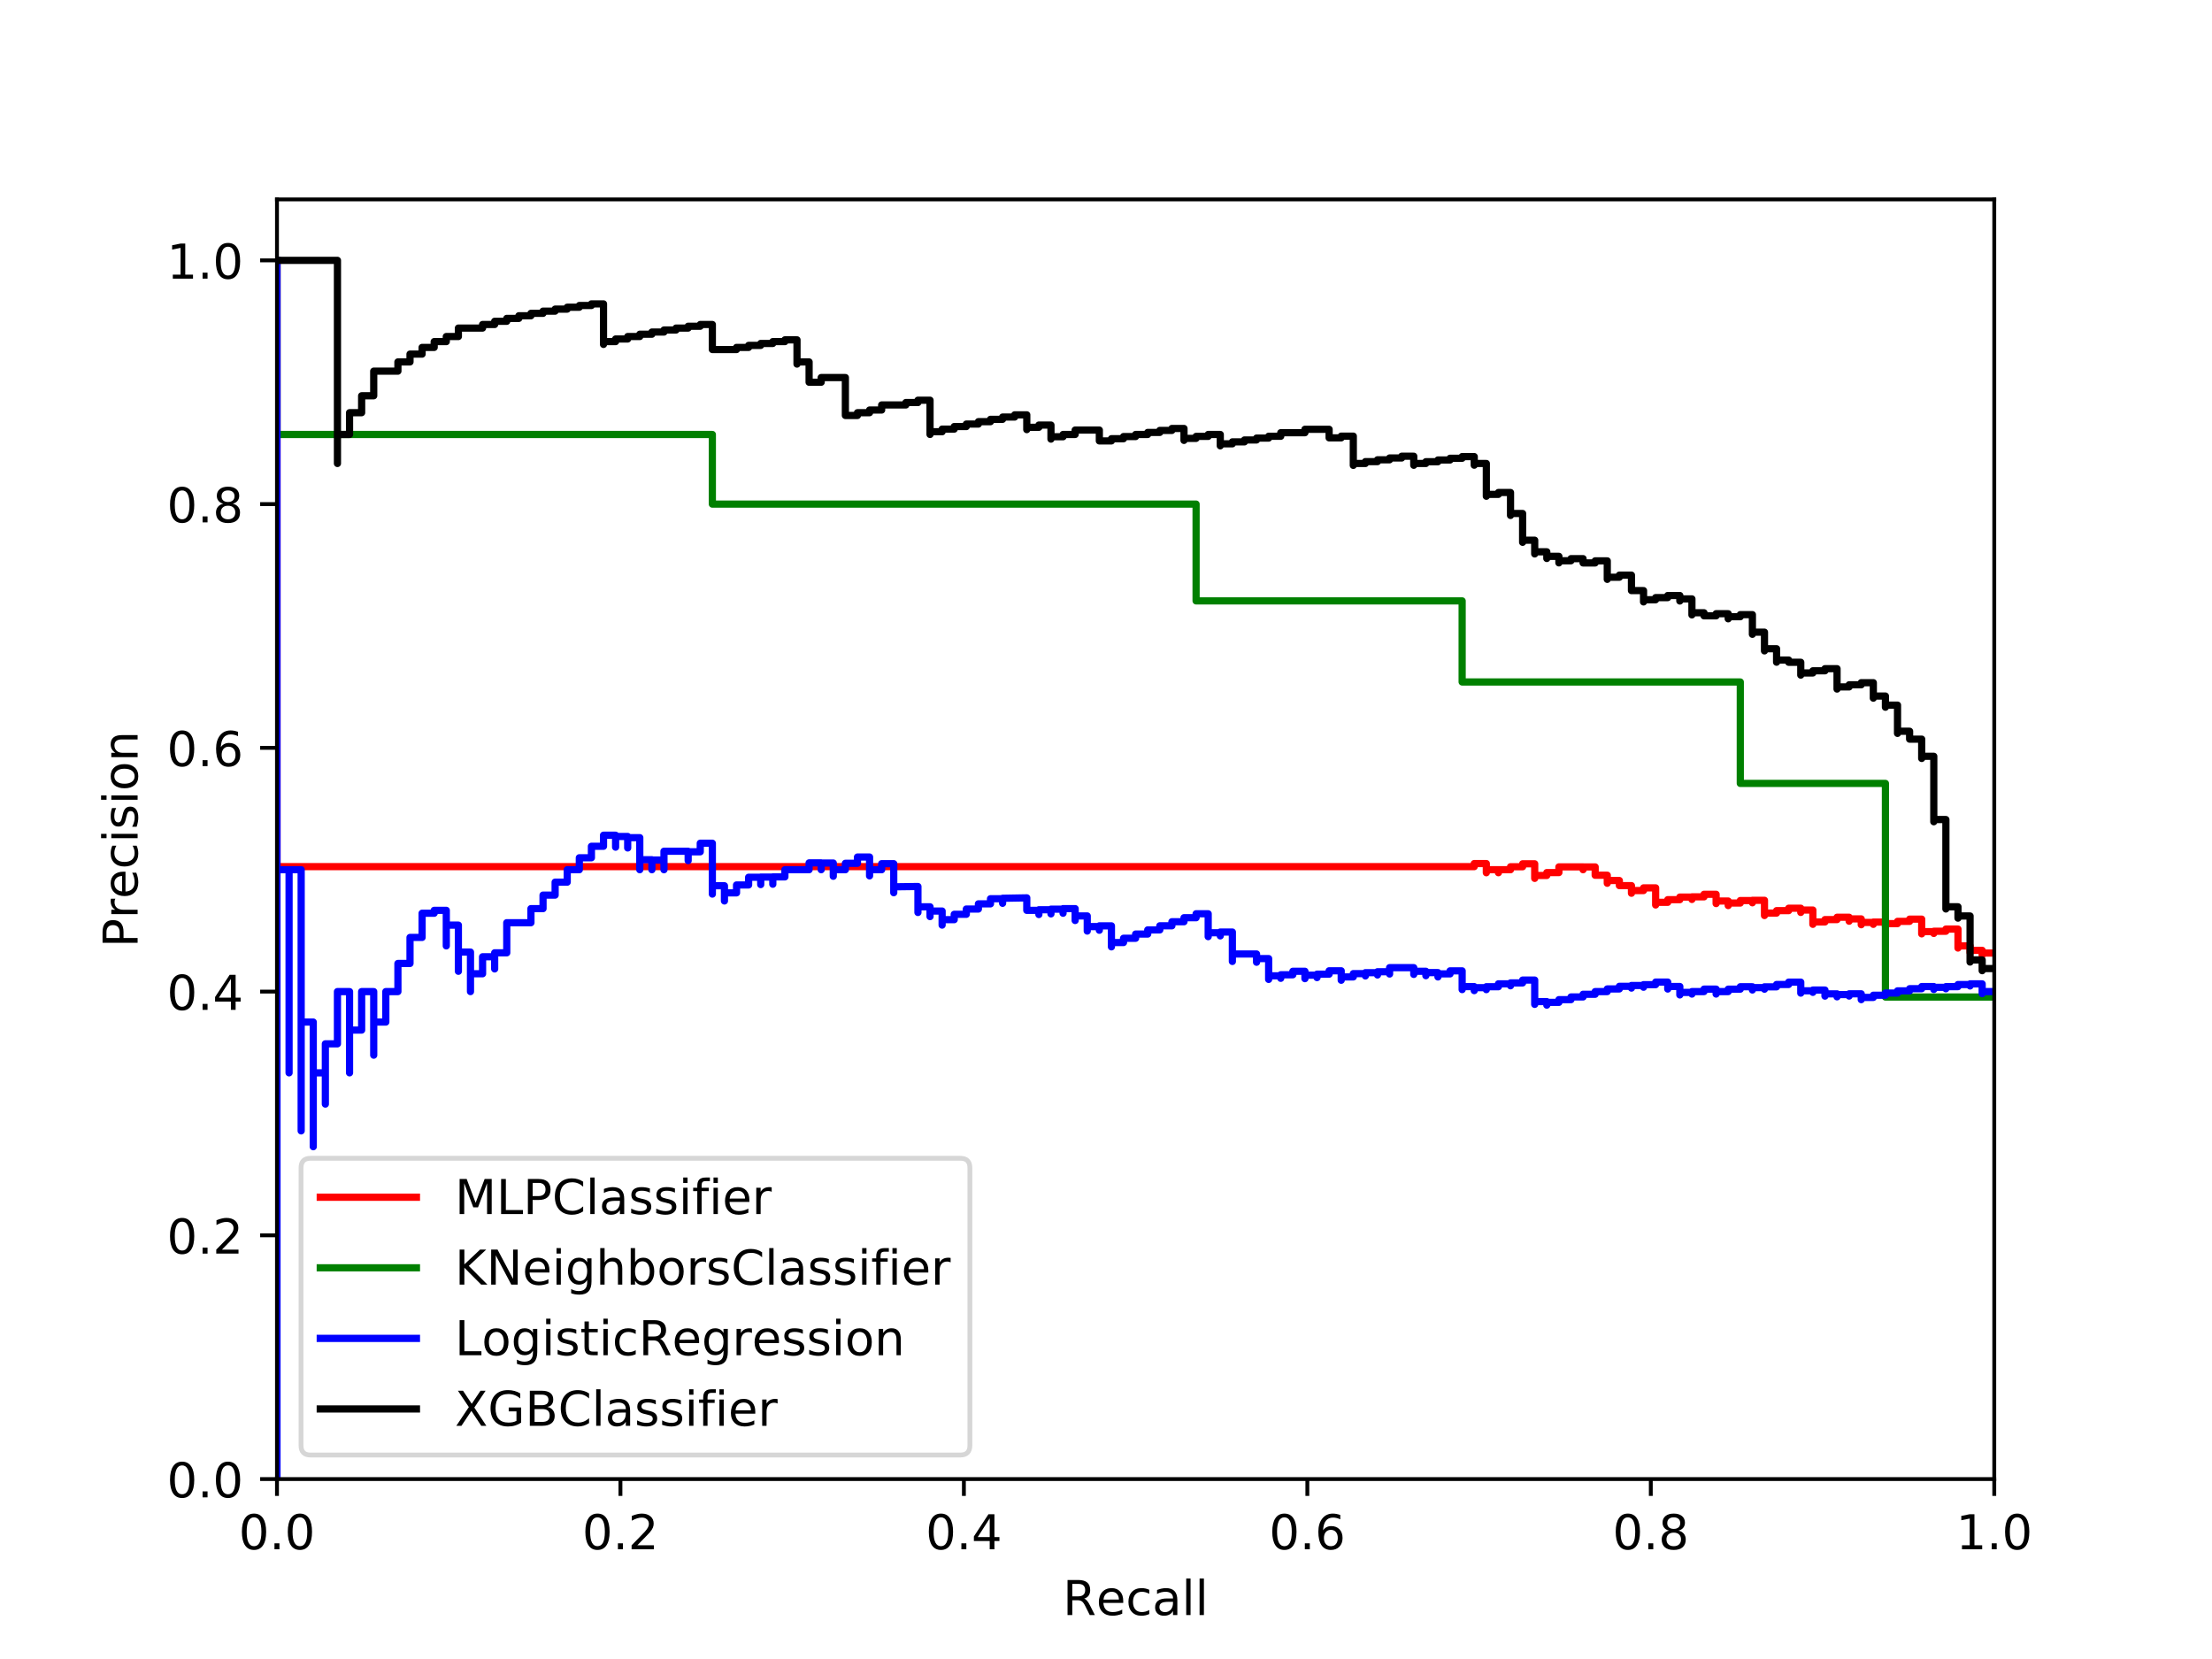 <?xml version="1.0" encoding="utf-8" standalone="no"?>
<!DOCTYPE svg PUBLIC "-//W3C//DTD SVG 1.1//EN"
  "http://www.w3.org/Graphics/SVG/1.1/DTD/svg11.dtd">
<!-- Created with matplotlib (http://matplotlib.org/) -->
<svg height="345pt" version="1.1" viewBox="0 0 460 345" width="460pt" xmlns="http://www.w3.org/2000/svg" xmlns:xlink="http://www.w3.org/1999/xlink">
 <defs>
  <style type="text/css">
*{stroke-linecap:butt;stroke-linejoin:round;}
  </style>
 </defs>
 <g id="figure_1">
  <g id="patch_1">
   <path d="M 0 345.6 
L 460.8 345.6 
L 460.8 0 
L 0 0 
z
" style="fill:#ffffff;"/>
  </g>
  <g id="axes_1">
   <g id="patch_2">
    <path d="M 57.6 307.584 
L 414.72 307.584 
L 414.72 41.472 
L 57.6 41.472 
z
" style="fill:#ffffff;"/>
   </g>
   <g id="matplotlib.axis_1">
    <g id="xtick_1">
     <g id="line2d_1">
      <defs>
       <path d="M 0 0 
L 0 3.5 
" id="mfb87622dd8" style="stroke:#000000;stroke-width:0.8;"/>
      </defs>
      <g>
       <use style="stroke:#000000;stroke-width:0.8;" x="57.6" xlink:href="#mfb87622dd8" y="307.584"/>
      </g>
     </g>
     <g id="text_1">
      <!-- 0.0 -->
      <defs>
       <path d="M 31.781 66.406 
Q 24.172 66.406 20.328 58.906 
Q 16.5 51.422 16.5 36.375 
Q 16.5 21.391 20.328 13.891 
Q 24.172 6.391 31.781 6.391 
Q 39.453 6.391 43.281 13.891 
Q 47.125 21.391 47.125 36.375 
Q 47.125 51.422 43.281 58.906 
Q 39.453 66.406 31.781 66.406 
M 31.781 74.219 
Q 44.047 74.219 50.516 64.516 
Q 56.984 54.828 56.984 36.375 
Q 56.984 17.969 50.516 8.266 
Q 44.047 -1.422 31.781 -1.422 
Q 19.531 -1.422 13.062 8.266 
Q 6.594 17.969 6.594 36.375 
Q 6.594 54.828 13.062 64.516 
Q 19.531 74.219 31.781 74.219 
" id="DejaVuSans-30"/>
       <path d="M 10.688 12.406 
L 21 12.406 
L 21 0 
L 10.688 0 
z
" id="DejaVuSans-2e"/>
      </defs>
      <g transform="translate(49.648 322.182)scale(0.1 -0.1)">
       <use xlink:href="#DejaVuSans-30"/>
       <use x="63.623" xlink:href="#DejaVuSans-2e"/>
       <use x="95.41" xlink:href="#DejaVuSans-30"/>
      </g>
     </g>
    </g>
    <g id="xtick_2">
     <g id="line2d_2">
      <g>
       <use style="stroke:#000000;stroke-width:0.8;" x="129.024" xlink:href="#mfb87622dd8" y="307.584"/>
      </g>
     </g>
     <g id="text_2">
      <!-- 0.2 -->
      <defs>
       <path d="M 19.188 8.297 
L 53.609 8.297 
L 53.609 0 
L 7.328 0 
L 7.328 8.297 
Q 12.938 14.109 22.625 23.891 
Q 32.328 33.688 34.812 36.531 
Q 39.547 41.844 41.422 45.531 
Q 43.312 49.219 43.312 52.781 
Q 43.312 58.594 39.234 62.25 
Q 35.156 65.922 28.609 65.922 
Q 23.969 65.922 18.812 64.312 
Q 13.672 62.703 7.812 59.422 
L 7.812 69.391 
Q 13.766 71.781 18.938 73 
Q 24.125 74.219 28.422 74.219 
Q 39.75 74.219 46.484 68.547 
Q 53.219 62.891 53.219 53.422 
Q 53.219 48.922 51.531 44.891 
Q 49.859 40.875 45.406 35.406 
Q 44.188 33.984 37.641 27.219 
Q 31.109 20.453 19.188 8.297 
" id="DejaVuSans-32"/>
      </defs>
      <g transform="translate(121.072 322.182)scale(0.1 -0.1)">
       <use xlink:href="#DejaVuSans-30"/>
       <use x="63.623" xlink:href="#DejaVuSans-2e"/>
       <use x="95.41" xlink:href="#DejaVuSans-32"/>
      </g>
     </g>
    </g>
    <g id="xtick_3">
     <g id="line2d_3">
      <g>
       <use style="stroke:#000000;stroke-width:0.8;" x="200.448" xlink:href="#mfb87622dd8" y="307.584"/>
      </g>
     </g>
     <g id="text_3">
      <!-- 0.4 -->
      <defs>
       <path d="M 37.797 64.312 
L 12.891 25.391 
L 37.797 25.391 
z
M 35.203 72.906 
L 47.609 72.906 
L 47.609 25.391 
L 58.016 25.391 
L 58.016 17.188 
L 47.609 17.188 
L 47.609 0 
L 37.797 0 
L 37.797 17.188 
L 4.891 17.188 
L 4.891 26.703 
z
" id="DejaVuSans-34"/>
      </defs>
      <g transform="translate(192.496 322.182)scale(0.1 -0.1)">
       <use xlink:href="#DejaVuSans-30"/>
       <use x="63.623" xlink:href="#DejaVuSans-2e"/>
       <use x="95.41" xlink:href="#DejaVuSans-34"/>
      </g>
     </g>
    </g>
    <g id="xtick_4">
     <g id="line2d_4">
      <g>
       <use style="stroke:#000000;stroke-width:0.8;" x="271.872" xlink:href="#mfb87622dd8" y="307.584"/>
      </g>
     </g>
     <g id="text_4">
      <!-- 0.6 -->
      <defs>
       <path d="M 33.016 40.375 
Q 26.375 40.375 22.484 35.828 
Q 18.609 31.297 18.609 23.391 
Q 18.609 15.531 22.484 10.953 
Q 26.375 6.391 33.016 6.391 
Q 39.656 6.391 43.531 10.953 
Q 47.406 15.531 47.406 23.391 
Q 47.406 31.297 43.531 35.828 
Q 39.656 40.375 33.016 40.375 
M 52.594 71.297 
L 52.594 62.312 
Q 48.875 64.062 45.094 64.984 
Q 41.312 65.922 37.594 65.922 
Q 27.828 65.922 22.672 59.328 
Q 17.531 52.734 16.797 39.406 
Q 19.672 43.656 24.016 45.922 
Q 28.375 48.188 33.594 48.188 
Q 44.578 48.188 50.953 41.516 
Q 57.328 34.859 57.328 23.391 
Q 57.328 12.156 50.688 5.359 
Q 44.047 -1.422 33.016 -1.422 
Q 20.359 -1.422 13.672 8.266 
Q 6.984 17.969 6.984 36.375 
Q 6.984 53.656 15.188 63.938 
Q 23.391 74.219 37.203 74.219 
Q 40.922 74.219 44.703 73.484 
Q 48.484 72.75 52.594 71.297 
" id="DejaVuSans-36"/>
      </defs>
      <g transform="translate(263.92 322.182)scale(0.1 -0.1)">
       <use xlink:href="#DejaVuSans-30"/>
       <use x="63.623" xlink:href="#DejaVuSans-2e"/>
       <use x="95.41" xlink:href="#DejaVuSans-36"/>
      </g>
     </g>
    </g>
    <g id="xtick_5">
     <g id="line2d_5">
      <g>
       <use style="stroke:#000000;stroke-width:0.8;" x="343.296" xlink:href="#mfb87622dd8" y="307.584"/>
      </g>
     </g>
     <g id="text_5">
      <!-- 0.8 -->
      <defs>
       <path d="M 31.781 34.625 
Q 24.75 34.625 20.719 30.859 
Q 16.703 27.094 16.703 20.516 
Q 16.703 13.922 20.719 10.156 
Q 24.75 6.391 31.781 6.391 
Q 38.812 6.391 42.859 10.172 
Q 46.922 13.969 46.922 20.516 
Q 46.922 27.094 42.891 30.859 
Q 38.875 34.625 31.781 34.625 
M 21.922 38.812 
Q 15.578 40.375 12.031 44.719 
Q 8.5 49.078 8.5 55.328 
Q 8.5 64.062 14.719 69.141 
Q 20.953 74.219 31.781 74.219 
Q 42.672 74.219 48.875 69.141 
Q 55.078 64.062 55.078 55.328 
Q 55.078 49.078 51.531 44.719 
Q 48 40.375 41.703 38.812 
Q 48.828 37.156 52.797 32.312 
Q 56.781 27.484 56.781 20.516 
Q 56.781 9.906 50.312 4.234 
Q 43.844 -1.422 31.781 -1.422 
Q 19.734 -1.422 13.25 4.234 
Q 6.781 9.906 6.781 20.516 
Q 6.781 27.484 10.781 32.312 
Q 14.797 37.156 21.922 38.812 
M 18.312 54.391 
Q 18.312 48.734 21.844 45.562 
Q 25.391 42.391 31.781 42.391 
Q 38.141 42.391 41.719 45.562 
Q 45.312 48.734 45.312 54.391 
Q 45.312 60.062 41.719 63.234 
Q 38.141 66.406 31.781 66.406 
Q 25.391 66.406 21.844 63.234 
Q 18.312 60.062 18.312 54.391 
" id="DejaVuSans-38"/>
      </defs>
      <g transform="translate(335.344 322.182)scale(0.1 -0.1)">
       <use xlink:href="#DejaVuSans-30"/>
       <use x="63.623" xlink:href="#DejaVuSans-2e"/>
       <use x="95.41" xlink:href="#DejaVuSans-38"/>
      </g>
     </g>
    </g>
    <g id="xtick_6">
     <g id="line2d_6">
      <g>
       <use style="stroke:#000000;stroke-width:0.8;" x="414.72" xlink:href="#mfb87622dd8" y="307.584"/>
      </g>
     </g>
     <g id="text_6">
      <!-- 1.0 -->
      <defs>
       <path d="M 12.406 8.297 
L 28.516 8.297 
L 28.516 63.922 
L 10.984 60.406 
L 10.984 69.391 
L 28.422 72.906 
L 38.281 72.906 
L 38.281 8.297 
L 54.391 8.297 
L 54.391 0 
L 12.406 0 
z
" id="DejaVuSans-31"/>
      </defs>
      <g transform="translate(406.768 322.182)scale(0.1 -0.1)">
       <use xlink:href="#DejaVuSans-31"/>
       <use x="63.623" xlink:href="#DejaVuSans-2e"/>
       <use x="95.41" xlink:href="#DejaVuSans-30"/>
      </g>
     </g>
    </g>
    <g id="text_7">
     <!-- Recall -->
     <defs>
      <path d="M 44.391 34.188 
Q 47.562 33.109 50.562 29.594 
Q 53.562 26.078 56.594 19.922 
L 66.609 0 
L 56 0 
L 46.688 18.703 
Q 43.062 26.031 39.672 28.422 
Q 36.281 30.812 30.422 30.812 
L 19.672 30.812 
L 19.672 0 
L 9.812 0 
L 9.812 72.906 
L 32.078 72.906 
Q 44.578 72.906 50.734 67.672 
Q 56.891 62.453 56.891 51.906 
Q 56.891 45.016 53.688 40.469 
Q 50.484 35.938 44.391 34.188 
M 19.672 64.797 
L 19.672 38.922 
L 32.078 38.922 
Q 39.203 38.922 42.844 42.219 
Q 46.484 45.516 46.484 51.906 
Q 46.484 58.297 42.844 61.547 
Q 39.203 64.797 32.078 64.797 
z
" id="DejaVuSans-52"/>
      <path d="M 56.203 29.594 
L 56.203 25.203 
L 14.891 25.203 
Q 15.484 15.922 20.484 11.062 
Q 25.484 6.203 34.422 6.203 
Q 39.594 6.203 44.453 7.469 
Q 49.312 8.734 54.109 11.281 
L 54.109 2.781 
Q 49.266 0.734 44.188 -0.344 
Q 39.109 -1.422 33.891 -1.422 
Q 20.797 -1.422 13.156 6.188 
Q 5.516 13.812 5.516 26.812 
Q 5.516 40.234 12.766 48.109 
Q 20.016 56 32.328 56 
Q 43.359 56 49.781 48.891 
Q 56.203 41.797 56.203 29.594 
M 47.219 32.234 
Q 47.125 39.594 43.094 43.984 
Q 39.062 48.391 32.422 48.391 
Q 24.906 48.391 20.391 44.141 
Q 15.875 39.891 15.188 32.172 
z
" id="DejaVuSans-65"/>
      <path d="M 48.781 52.594 
L 48.781 44.188 
Q 44.969 46.297 41.141 47.344 
Q 37.312 48.391 33.406 48.391 
Q 24.656 48.391 19.812 42.844 
Q 14.984 37.312 14.984 27.297 
Q 14.984 17.281 19.812 11.734 
Q 24.656 6.203 33.406 6.203 
Q 37.312 6.203 41.141 7.25 
Q 44.969 8.297 48.781 10.406 
L 48.781 2.094 
Q 45.016 0.344 40.984 -0.531 
Q 36.969 -1.422 32.422 -1.422 
Q 20.062 -1.422 12.781 6.344 
Q 5.516 14.109 5.516 27.297 
Q 5.516 40.672 12.859 48.328 
Q 20.219 56 33.016 56 
Q 37.156 56 41.109 55.141 
Q 45.062 54.297 48.781 52.594 
" id="DejaVuSans-63"/>
      <path d="M 34.281 27.484 
Q 23.391 27.484 19.188 25 
Q 14.984 22.516 14.984 16.5 
Q 14.984 11.719 18.141 8.906 
Q 21.297 6.109 26.703 6.109 
Q 34.188 6.109 38.703 11.406 
Q 43.219 16.703 43.219 25.484 
L 43.219 27.484 
z
M 52.203 31.203 
L 52.203 0 
L 43.219 0 
L 43.219 8.297 
Q 40.141 3.328 35.547 0.953 
Q 30.953 -1.422 24.312 -1.422 
Q 15.922 -1.422 10.953 3.297 
Q 6 8.016 6 15.922 
Q 6 25.141 12.172 29.828 
Q 18.359 34.516 30.609 34.516 
L 43.219 34.516 
L 43.219 35.406 
Q 43.219 41.609 39.141 45 
Q 35.062 48.391 27.688 48.391 
Q 23 48.391 18.547 47.266 
Q 14.109 46.141 10.016 43.891 
L 10.016 52.203 
Q 14.938 54.109 19.578 55.047 
Q 24.219 56 28.609 56 
Q 40.484 56 46.344 49.844 
Q 52.203 43.703 52.203 31.203 
" id="DejaVuSans-61"/>
      <path d="M 9.422 75.984 
L 18.406 75.984 
L 18.406 0 
L 9.422 0 
z
" id="DejaVuSans-6c"/>
     </defs>
     <g transform="translate(221.021 335.861)scale(0.1 -0.1)">
      <use xlink:href="#DejaVuSans-52"/>
      <use x="69.42" xlink:href="#DejaVuSans-65"/>
      <use x="130.943" xlink:href="#DejaVuSans-63"/>
      <use x="185.924" xlink:href="#DejaVuSans-61"/>
      <use x="247.203" xlink:href="#DejaVuSans-6c"/>
      <use x="274.986" xlink:href="#DejaVuSans-6c"/>
     </g>
    </g>
   </g>
   <g id="matplotlib.axis_2">
    <g id="ytick_1">
     <g id="line2d_7">
      <defs>
       <path d="M 0 0 
L -3.5 0 
" id="m8c2d6c0a00" style="stroke:#000000;stroke-width:0.8;"/>
      </defs>
      <g>
       <use style="stroke:#000000;stroke-width:0.8;" x="57.6" xlink:href="#m8c2d6c0a00" y="307.584"/>
      </g>
     </g>
     <g id="text_8">
      <!-- 0.0 -->
      <g transform="translate(34.697 311.383)scale(0.1 -0.1)">
       <use xlink:href="#DejaVuSans-30"/>
       <use x="63.623" xlink:href="#DejaVuSans-2e"/>
       <use x="95.41" xlink:href="#DejaVuSans-30"/>
      </g>
     </g>
    </g>
    <g id="ytick_2">
     <g id="line2d_8">
      <g>
       <use style="stroke:#000000;stroke-width:0.8;" x="57.6" xlink:href="#m8c2d6c0a00" y="256.896"/>
      </g>
     </g>
     <g id="text_9">
      <!-- 0.2 -->
      <g transform="translate(34.697 260.695)scale(0.1 -0.1)">
       <use xlink:href="#DejaVuSans-30"/>
       <use x="63.623" xlink:href="#DejaVuSans-2e"/>
       <use x="95.41" xlink:href="#DejaVuSans-32"/>
      </g>
     </g>
    </g>
    <g id="ytick_3">
     <g id="line2d_9">
      <g>
       <use style="stroke:#000000;stroke-width:0.8;" x="57.6" xlink:href="#m8c2d6c0a00" y="206.208"/>
      </g>
     </g>
     <g id="text_10">
      <!-- 0.4 -->
      <g transform="translate(34.697 210.007)scale(0.1 -0.1)">
       <use xlink:href="#DejaVuSans-30"/>
       <use x="63.623" xlink:href="#DejaVuSans-2e"/>
       <use x="95.41" xlink:href="#DejaVuSans-34"/>
      </g>
     </g>
    </g>
    <g id="ytick_4">
     <g id="line2d_10">
      <g>
       <use style="stroke:#000000;stroke-width:0.8;" x="57.6" xlink:href="#m8c2d6c0a00" y="155.52"/>
      </g>
     </g>
     <g id="text_11">
      <!-- 0.6 -->
      <g transform="translate(34.697 159.319)scale(0.1 -0.1)">
       <use xlink:href="#DejaVuSans-30"/>
       <use x="63.623" xlink:href="#DejaVuSans-2e"/>
       <use x="95.41" xlink:href="#DejaVuSans-36"/>
      </g>
     </g>
    </g>
    <g id="ytick_5">
     <g id="line2d_11">
      <g>
       <use style="stroke:#000000;stroke-width:0.8;" x="57.6" xlink:href="#m8c2d6c0a00" y="104.832"/>
      </g>
     </g>
     <g id="text_12">
      <!-- 0.8 -->
      <g transform="translate(34.697 108.631)scale(0.1 -0.1)">
       <use xlink:href="#DejaVuSans-30"/>
       <use x="63.623" xlink:href="#DejaVuSans-2e"/>
       <use x="95.41" xlink:href="#DejaVuSans-38"/>
      </g>
     </g>
    </g>
    <g id="ytick_6">
     <g id="line2d_12">
      <g>
       <use style="stroke:#000000;stroke-width:0.8;" x="57.6" xlink:href="#m8c2d6c0a00" y="54.144"/>
      </g>
     </g>
     <g id="text_13">
      <!-- 1.0 -->
      <g transform="translate(34.697 57.943)scale(0.1 -0.1)">
       <use xlink:href="#DejaVuSans-31"/>
       <use x="63.623" xlink:href="#DejaVuSans-2e"/>
       <use x="95.41" xlink:href="#DejaVuSans-30"/>
      </g>
     </g>
    </g>
    <g id="text_14">
     <!-- Precision -->
     <defs>
      <path d="M 19.672 64.797 
L 19.672 37.406 
L 32.078 37.406 
Q 38.969 37.406 42.719 40.969 
Q 46.484 44.531 46.484 51.125 
Q 46.484 57.672 42.719 61.234 
Q 38.969 64.797 32.078 64.797 
z
M 9.812 72.906 
L 32.078 72.906 
Q 44.344 72.906 50.609 67.359 
Q 56.891 61.812 56.891 51.125 
Q 56.891 40.328 50.609 34.812 
Q 44.344 29.297 32.078 29.297 
L 19.672 29.297 
L 19.672 0 
L 9.812 0 
z
" id="DejaVuSans-50"/>
      <path d="M 41.109 46.297 
Q 39.594 47.172 37.812 47.578 
Q 36.031 48 33.891 48 
Q 26.266 48 22.188 43.047 
Q 18.109 38.094 18.109 28.812 
L 18.109 0 
L 9.078 0 
L 9.078 54.688 
L 18.109 54.688 
L 18.109 46.188 
Q 20.953 51.172 25.484 53.578 
Q 30.031 56 36.531 56 
Q 37.453 56 38.578 55.875 
Q 39.703 55.766 41.062 55.516 
z
" id="DejaVuSans-72"/>
      <path d="M 9.422 54.688 
L 18.406 54.688 
L 18.406 0 
L 9.422 0 
z
M 9.422 75.984 
L 18.406 75.984 
L 18.406 64.594 
L 9.422 64.594 
z
" id="DejaVuSans-69"/>
      <path d="M 44.281 53.078 
L 44.281 44.578 
Q 40.484 46.531 36.375 47.5 
Q 32.281 48.484 27.875 48.484 
Q 21.188 48.484 17.844 46.438 
Q 14.5 44.391 14.5 40.281 
Q 14.5 37.156 16.891 35.375 
Q 19.281 33.594 26.516 31.984 
L 29.594 31.297 
Q 39.156 29.25 43.188 25.516 
Q 47.219 21.781 47.219 15.094 
Q 47.219 7.469 41.188 3.016 
Q 35.156 -1.422 24.609 -1.422 
Q 20.219 -1.422 15.453 -0.562 
Q 10.688 0.297 5.422 2 
L 5.422 11.281 
Q 10.406 8.688 15.234 7.391 
Q 20.062 6.109 24.812 6.109 
Q 31.156 6.109 34.562 8.281 
Q 37.984 10.453 37.984 14.406 
Q 37.984 18.062 35.516 20.016 
Q 33.062 21.969 24.703 23.781 
L 21.578 24.516 
Q 13.234 26.266 9.516 29.906 
Q 5.812 33.547 5.812 39.891 
Q 5.812 47.609 11.281 51.797 
Q 16.75 56 26.812 56 
Q 31.781 56 36.172 55.266 
Q 40.578 54.547 44.281 53.078 
" id="DejaVuSans-73"/>
      <path d="M 30.609 48.391 
Q 23.391 48.391 19.188 42.75 
Q 14.984 37.109 14.984 27.297 
Q 14.984 17.484 19.156 11.844 
Q 23.344 6.203 30.609 6.203 
Q 37.797 6.203 41.984 11.859 
Q 46.188 17.531 46.188 27.297 
Q 46.188 37.016 41.984 42.703 
Q 37.797 48.391 30.609 48.391 
M 30.609 56 
Q 42.328 56 49.016 48.375 
Q 55.719 40.766 55.719 27.297 
Q 55.719 13.875 49.016 6.219 
Q 42.328 -1.422 30.609 -1.422 
Q 18.844 -1.422 12.172 6.219 
Q 5.516 13.875 5.516 27.297 
Q 5.516 40.766 12.172 48.375 
Q 18.844 56 30.609 56 
" id="DejaVuSans-6f"/>
      <path d="M 54.891 33.016 
L 54.891 0 
L 45.906 0 
L 45.906 32.719 
Q 45.906 40.484 42.875 44.328 
Q 39.844 48.188 33.797 48.188 
Q 26.516 48.188 22.312 43.547 
Q 18.109 38.922 18.109 30.906 
L 18.109 0 
L 9.078 0 
L 9.078 54.688 
L 18.109 54.688 
L 18.109 46.188 
Q 21.344 51.125 25.703 53.562 
Q 30.078 56 35.797 56 
Q 45.219 56 50.047 50.172 
Q 54.891 44.344 54.891 33.016 
" id="DejaVuSans-6e"/>
     </defs>
     <g transform="translate(28.617 197.033)rotate(-90)scale(0.1 -0.1)">
      <use xlink:href="#DejaVuSans-50"/>
      <use x="60.287" xlink:href="#DejaVuSans-72"/>
      <use x="101.369" xlink:href="#DejaVuSans-65"/>
      <use x="162.893" xlink:href="#DejaVuSans-63"/>
      <use x="217.873" xlink:href="#DejaVuSans-69"/>
      <use x="245.656" xlink:href="#DejaVuSans-73"/>
      <use x="297.756" xlink:href="#DejaVuSans-69"/>
      <use x="325.539" xlink:href="#DejaVuSans-6f"/>
      <use x="386.721" xlink:href="#DejaVuSans-6e"/>
     </g>
    </g>
   </g>
   <g id="line2d_13">
    <path clip-path="url(#pf10422869c)" d="M 414.72 198.197 
L 412.205 198.197 
L 412.205 198.636 
L 412.205 198.303 
L 412.205 198.303 
L 412.205 197.63 
L 409.69 197.63 
L 409.69 198.073 
L 409.69 198.073 
L 409.69 198.073 
L 409.69 196.704 
L 407.175 196.704 
L 407.175 197.151 
L 407.175 196.804 
L 407.175 196.804 
L 407.175 193.207 
L 404.66 193.207 
L 404.66 193.66 
L 402.145 193.66 
L 402.145 194.116 
L 402.145 193.744 
L 399.63 193.744 
L 399.63 194.203 
L 399.63 193.829 
L 399.63 193.829 
L 399.63 191.139 
L 397.115 191.139 
L 397.115 191.603 
L 394.601 191.603 
L 394.601 192.071 
L 392.086 192.071 
L 392.086 192.541 
L 392.086 192.147 
L 392.086 192.147 
L 392.086 191.751 
L 389.571 191.751 
L 389.571 192.225 
L 389.571 191.826 
L 387.056 191.826 
L 387.056 192.304 
L 387.056 191.902 
L 387.056 191.902 
L 387.056 191.091 
L 384.541 191.091 
L 384.541 191.573 
L 384.541 191.163 
L 384.541 191.163 
L 384.541 190.75 
L 382.026 190.75 
L 382.026 191.236 
L 379.511 191.236 
L 379.511 191.726 
L 376.996 191.726 
L 376.996 192.219 
L 376.996 192.219 
L 376.996 192.219 
L 376.996 189.25 
L 374.481 189.25 
L 374.481 189.748 
L 374.481 189.312 
L 374.481 189.312 
L 374.481 188.872 
L 371.966 188.872 
L 371.966 189.375 
L 369.451 189.375 
L 369.451 189.882 
L 366.936 189.882 
L 366.936 190.392 
L 366.936 189.95 
L 366.936 189.95 
L 366.936 187.224 
L 364.421 187.224 
L 364.421 187.74 
L 364.421 187.274 
L 361.906 187.274 
L 361.906 187.794 
L 359.392 187.794 
L 359.392 188.318 
L 359.392 187.849 
L 359.392 187.849 
L 359.392 187.375 
L 356.877 187.375 
L 356.877 187.904 
L 356.877 187.427 
L 356.877 187.427 
L 356.877 185.974 
L 354.362 185.974 
L 354.362 186.507 
L 351.847 186.507 
L 351.847 187.045 
L 351.847 186.553 
L 349.332 186.553 
L 349.332 187.096 
L 346.817 187.096 
L 346.817 187.643 
L 344.302 187.643 
L 344.302 188.195 
L 344.302 187.7 
L 344.302 187.7 
L 344.302 184.639 
L 341.787 184.639 
L 341.787 185.196 
L 339.272 185.196 
L 339.272 185.759 
L 339.272 185.234 
L 339.272 185.234 
L 339.272 184.17 
L 336.757 184.17 
L 336.757 183.107 
L 334.242 183.107 
L 334.242 183.68 
L 334.242 183.127 
L 334.242 183.127 
L 334.242 182.006 
L 331.727 182.006 
L 331.727 182.016 
L 331.727 180.28 
L 329.212 180.28 
L 329.212 180.864 
L 329.212 180.864 
L 329.212 180.864 
L 329.212 180.275 
L 324.183 180.275 
L 324.183 181.459 
L 321.668 181.459 
L 321.668 182.059 
L 319.153 182.059 
L 319.153 182.666 
L 319.153 182.071 
L 319.153 182.071 
L 319.153 179.634 
L 316.638 179.634 
L 316.638 180.246 
L 314.123 180.246 
L 314.123 180.864 
L 311.608 180.864 
L 311.608 181.488 
L 311.608 181.488 
L 311.608 181.488 
L 311.608 180.864 
L 309.093 180.864 
L 309.093 181.494 
L 309.093 181.494 
L 309.093 181.494 
L 309.093 179.584 
L 306.578 179.584 
L 306.578 180.221 
L 57.6 180.221 
L 57.6 54.144 
L 57.6 54.144 
" style="fill:none;stroke:#ff0000;stroke-linecap:square;stroke-width:1.5;"/>
   </g>
   <g id="line2d_14">
    <path clip-path="url(#pf10422869c)" d="M 414.72 207.338 
L 392.086 207.338 
L 392.086 162.917 
L 361.906 162.917 
L 361.906 141.821 
L 304.063 141.821 
L 304.063 124.958 
L 248.735 124.958 
L 248.735 104.832 
L 148.137 104.832 
L 148.137 90.35 
L 57.6 90.35 
L 57.6 54.144 
" style="fill:none;stroke:#008000;stroke-linecap:square;stroke-width:1.5;"/>
   </g>
   <g id="line2d_15">
    <path clip-path="url(#pf10422869c)" d="M 414.72 206.208 
L 412.205 206.208 
L 412.205 206.638 
L 412.205 206.352 
L 412.205 206.352 
L 412.205 204.601 
L 409.69 204.601 
L 409.69 205.036 
L 409.69 204.739 
L 407.175 204.739 
L 407.175 205.177 
L 404.66 205.177 
L 404.66 205.617 
L 404.66 205.319 
L 402.145 205.319 
L 402.145 205.762 
L 402.145 205.463 
L 402.145 205.463 
L 402.145 205.161 
L 399.63 205.161 
L 399.63 205.608 
L 397.115 205.608 
L 397.115 206.058 
L 394.601 206.058 
L 394.601 206.51 
L 392.086 206.51 
L 392.086 206.965 
L 389.571 206.965 
L 389.571 207.422 
L 387.056 207.422 
L 387.056 207.882 
L 387.056 207.882 
L 387.056 207.882 
L 387.056 206.67 
L 384.541 206.67 
L 384.541 207.135 
L 384.541 206.828 
L 382.026 206.828 
L 382.026 207.296 
L 382.026 206.988 
L 382.026 206.988 
L 382.026 206.677 
L 379.511 206.677 
L 379.511 207.15 
L 379.511 206.838 
L 379.511 206.838 
L 379.511 205.89 
L 376.996 205.89 
L 376.996 206.367 
L 376.996 206.048 
L 374.481 206.048 
L 374.481 206.529 
L 374.481 206.208 
L 374.481 206.208 
L 374.481 204.24 
L 371.966 204.24 
L 371.966 204.727 
L 369.451 204.727 
L 369.451 205.217 
L 366.936 205.217 
L 366.936 205.711 
L 366.936 205.377 
L 364.421 205.377 
L 364.421 205.875 
L 364.421 205.539 
L 364.421 205.539 
L 364.421 205.201 
L 361.906 205.201 
L 361.906 205.703 
L 359.392 205.703 
L 359.392 206.208 
L 356.877 206.208 
L 356.877 206.717 
L 356.877 206.378 
L 356.877 206.378 
L 356.877 205.694 
L 354.362 205.694 
L 354.362 206.208 
L 351.847 206.208 
L 351.847 206.725 
L 351.847 206.381 
L 349.332 206.381 
L 349.332 206.902 
L 349.332 206.556 
L 349.332 206.556 
L 349.332 205.148 
L 346.817 205.148 
L 346.817 205.676 
L 346.817 205.319 
L 346.817 205.319 
L 346.817 204.231 
L 344.302 204.231 
L 344.302 204.765 
L 341.787 204.765 
L 341.787 205.303 
L 341.787 204.936 
L 339.272 204.936 
L 339.272 205.479 
L 339.272 205.11 
L 336.757 205.11 
L 336.757 205.657 
L 334.242 205.657 
L 334.242 206.208 
L 331.727 206.208 
L 331.727 206.763 
L 329.212 206.763 
L 329.212 207.322 
L 326.697 207.322 
L 326.697 207.885 
L 324.183 207.885 
L 324.183 208.452 
L 321.668 208.452 
L 321.668 209.024 
L 321.668 208.658 
L 321.668 208.658 
L 321.668 208.288 
L 319.153 208.288 
L 319.153 208.866 
L 319.153 208.495 
L 319.153 208.495 
L 319.153 203.813 
L 316.638 203.813 
L 316.638 204.405 
L 314.123 204.405 
L 314.123 205.001 
L 314.123 204.592 
L 311.608 204.592 
L 311.608 205.194 
L 309.093 205.194 
L 309.093 205.801 
L 309.093 205.39 
L 306.578 205.39 
L 306.578 206.003 
L 306.578 206.003 
L 306.578 206.003 
L 306.578 205.174 
L 304.063 205.174 
L 304.063 205.793 
L 304.063 205.374 
L 304.063 205.374 
L 304.063 201.894 
L 301.548 201.894 
L 301.548 202.526 
L 299.033 202.526 
L 299.033 203.162 
L 299.033 202.712 
L 299.033 202.712 
L 299.033 202.258 
L 296.518 202.258 
L 296.518 202.902 
L 296.518 202.445 
L 296.518 202.445 
L 296.518 201.984 
L 294.003 201.984 
L 294.003 202.635 
L 294.003 202.171 
L 294.003 202.171 
L 294.003 201.23 
L 288.974 201.23 
L 288.974 202.555 
L 288.974 202.08 
L 286.459 202.08 
L 286.459 202.752 
L 286.459 202.273 
L 283.944 202.273 
L 283.944 202.953 
L 283.944 202.471 
L 281.429 202.471 
L 281.429 203.157 
L 278.914 203.157 
L 278.914 203.85 
L 278.914 203.366 
L 278.914 203.366 
L 278.914 201.884 
L 276.399 201.884 
L 276.399 202.587 
L 273.884 202.587 
L 273.884 203.298 
L 273.884 202.796 
L 271.369 202.796 
L 271.369 203.514 
L 271.369 203.009 
L 271.369 203.009 
L 271.369 201.984 
L 268.854 201.984 
L 268.854 202.712 
L 266.339 202.712 
L 266.339 203.448 
L 266.339 202.93 
L 263.824 202.93 
L 263.824 203.674 
L 263.824 203.151 
L 263.824 203.151 
L 263.824 199.344 
L 261.309 199.344 
L 261.309 200.104 
L 261.309 199.539 
L 261.309 199.539 
L 261.309 198.389 
L 256.279 198.389 
L 256.279 199.94 
L 256.279 198.77 
L 256.279 198.77 
L 256.279 193.824 
L 253.765 193.824 
L 253.765 194.622 
L 253.765 193.973 
L 251.25 193.973 
L 251.25 194.781 
L 251.25 194.125 
L 251.25 194.125 
L 251.25 190.024 
L 248.735 190.024 
L 248.735 190.848 
L 246.22 190.848 
L 246.22 191.682 
L 243.705 191.682 
L 243.705 192.525 
L 241.19 192.525 
L 241.19 193.38 
L 238.675 193.38 
L 238.675 194.244 
L 236.16 194.244 
L 236.16 195.12 
L 233.645 195.12 
L 233.645 196.007 
L 231.13 196.007 
L 231.13 196.905 
L 231.13 196.2 
L 231.13 196.2 
L 231.13 192.536 
L 228.615 192.536 
L 228.615 193.452 
L 228.615 192.691 
L 226.1 192.691 
L 226.1 193.621 
L 226.1 192.851 
L 226.1 192.851 
L 226.1 190.477 
L 223.585 190.477 
L 223.585 191.424 
L 223.585 191.424 
L 223.585 191.424 
L 223.585 188.953 
L 221.07 188.953 
L 221.07 189.915 
L 221.07 189.069 
L 218.555 189.069 
L 218.555 190.047 
L 218.555 189.189 
L 216.041 189.189 
L 216.041 190.182 
L 216.041 189.312 
L 213.526 189.312 
L 213.526 186.713 
L 208.496 186.804 
L 208.496 187.849 
L 208.496 186.898 
L 205.981 186.898 
L 205.981 187.96 
L 203.466 187.96 
L 203.466 189.039 
L 200.951 189.039 
L 200.951 190.136 
L 198.436 190.136 
L 198.436 191.251 
L 195.921 191.251 
L 195.921 192.384 
L 195.921 191.424 
L 195.921 191.424 
L 195.921 189.455 
L 193.406 189.455 
L 193.406 190.612 
L 193.406 189.603 
L 193.406 189.603 
L 193.406 188.577 
L 190.891 188.577 
L 190.891 189.757 
L 190.891 188.714 
L 190.891 188.714 
L 190.891 184.352 
L 185.861 184.417 
L 185.861 185.646 
L 185.861 184.485 
L 185.861 184.485 
L 185.861 179.609 
L 183.346 179.609 
L 183.346 180.864 
L 180.832 180.864 
L 180.832 182.144 
L 180.832 182.144 
L 180.832 182.144 
L 180.832 178.224 
L 178.317 178.224 
L 178.317 179.53 
L 175.802 179.53 
L 175.802 180.864 
L 173.287 180.864 
L 173.287 182.227 
L 173.287 182.227 
L 173.287 182.227 
L 173.287 179.471 
L 170.772 179.471 
L 170.772 180.864 
L 170.772 180.864 
L 170.772 180.864 
L 170.772 179.44 
L 168.257 179.44 
L 168.257 180.864 
L 163.227 180.864 
L 163.227 182.355 
L 160.712 182.355 
L 160.712 183.881 
L 160.712 182.391 
L 158.197 182.391 
L 158.197 183.955 
L 158.197 182.428 
L 155.682 182.428 
L 155.682 184.032 
L 153.167 184.032 
L 153.167 185.676 
L 150.652 185.676 
L 150.652 187.362 
L 150.652 187.362 
L 150.652 187.362 
L 150.652 184.199 
L 148.137 184.199 
L 148.137 185.933 
L 148.137 185.933 
L 148.137 185.933 
L 148.137 175.354 
L 145.623 175.354 
L 145.623 177.137 
L 143.108 177.137 
L 143.108 178.973 
L 143.108 178.973 
L 143.108 178.973 
L 143.108 177.024 
L 138.078 177.024 
L 138.078 180.864 
L 138.078 178.853 
L 135.563 178.853 
L 135.563 180.864 
L 135.563 180.864 
L 135.563 180.864 
L 135.563 178.787 
L 133.048 178.787 
L 133.048 180.864 
L 133.048 180.864 
L 133.048 180.864 
L 133.048 174.195 
L 130.533 174.195 
L 130.533 176.338 
L 130.533 176.338 
L 130.533 176.338 
L 130.533 173.952 
L 128.018 173.952 
L 128.018 176.171 
L 128.018 176.171 
L 128.018 176.171 
L 128.018 173.691 
L 125.503 173.691 
L 125.503 175.99 
L 122.988 175.99 
L 122.988 178.379 
L 120.473 178.379 
L 120.473 180.864 
L 117.958 180.864 
L 117.958 183.45 
L 115.443 183.45 
L 115.443 186.144 
L 112.928 186.144 
L 112.928 188.953 
L 110.414 188.953 
L 110.414 191.883 
L 105.384 191.883 
L 105.384 198.144 
L 102.869 198.144 
L 102.869 201.493 
L 102.869 198.967 
L 100.354 198.967 
L 100.354 202.499 
L 97.839 202.499 
L 97.839 206.208 
L 97.839 203.609 
L 97.839 203.609 
L 97.839 197.988 
L 95.324 197.988 
L 95.324 201.984 
L 95.324 198.967 
L 95.324 198.967 
L 95.324 192.384 
L 92.809 192.384 
L 92.809 196.704 
L 92.809 193.127 
L 92.809 193.127 
L 92.809 189.312 
L 90.294 189.312 
L 90.294 189.915 
L 87.779 189.915 
L 87.779 194.944 
L 85.264 194.944 
L 85.264 200.359 
L 82.749 200.359 
L 82.749 206.208 
L 80.234 206.208 
L 80.234 212.544 
L 77.719 212.544 
L 77.719 219.431 
L 77.719 215.424 
L 77.719 215.424 
L 77.719 206.208 
L 75.205 206.208 
L 75.205 214.211 
L 72.69 214.211 
L 72.69 223.104 
L 72.69 218.135 
L 72.69 218.135 
L 72.69 206.208 
L 70.175 206.208 
L 70.175 217.07 
L 67.66 217.07 
L 67.66 229.602 
L 67.66 223.104 
L 65.145 223.104 
L 65.145 238.464 
L 65.145 238.464 
L 65.145 238.464 
L 65.145 212.544 
L 62.63 212.544 
L 62.63 235.173 
L 62.63 223.104 
L 62.63 223.104 
L 62.63 180.864 
L 60.115 180.864 
L 60.115 223.104 
L 60.115 223.104 
L 60.115 223.104 
L 60.115 180.864 
L 57.6 180.864 
L 57.6 307.584 
L 57.6 307.584 
L 57.6 307.584 
L 57.6 54.144 
L 57.6 54.144 
" style="fill:none;stroke:#0000ff;stroke-linecap:square;stroke-width:1.5;"/>
   </g>
   <g id="line2d_16">
    <path clip-path="url(#pf10422869c)" d="M 414.72 201.423 
L 412.205 201.423 
L 412.205 201.859 
L 412.205 201.545 
L 412.205 201.545 
L 412.205 199.623 
L 409.69 199.623 
L 409.69 200.064 
L 409.69 199.737 
L 409.69 199.737 
L 409.69 190.483 
L 407.175 190.483 
L 407.175 190.934 
L 407.175 190.934 
L 407.175 190.934 
L 407.175 188.57 
L 404.66 188.57 
L 404.66 189.026 
L 404.66 189.026 
L 404.66 189.026 
L 404.66 170.428 
L 402.145 170.428 
L 402.145 170.886 
L 402.145 170.886 
L 402.145 170.886 
L 402.145 157.275 
L 399.63 157.275 
L 399.63 157.724 
L 399.63 157.724 
L 399.63 157.724 
L 399.63 153.71 
L 397.115 153.71 
L 397.115 152.064 
L 394.601 152.064 
L 394.601 152.511 
L 394.601 152.511 
L 394.601 152.511 
L 394.601 146.632 
L 392.086 146.632 
L 392.086 147.072 
L 392.086 147.072 
L 392.086 147.072 
L 392.086 144.746 
L 389.571 144.746 
L 389.571 145.186 
L 389.571 145.186 
L 389.571 145.186 
L 389.571 141.97 
L 387.056 141.97 
L 387.056 142.407 
L 384.541 142.407 
L 384.541 142.848 
L 382.026 142.848 
L 382.026 143.294 
L 382.026 143.294 
L 382.026 143.294 
L 382.026 139.059 
L 379.511 139.059 
L 379.511 139.499 
L 376.996 139.499 
L 376.996 139.944 
L 374.481 139.944 
L 374.481 140.393 
L 374.481 140.393 
L 374.481 140.393 
L 374.481 137.725 
L 371.966 137.725 
L 371.966 137.261 
L 369.451 137.261 
L 369.451 137.711 
L 369.451 137.711 
L 369.451 137.711 
L 369.451 134.911 
L 366.936 134.911 
L 366.936 135.357 
L 366.936 135.357 
L 366.936 135.357 
L 366.936 131.465 
L 364.421 131.465 
L 364.421 131.904 
L 364.421 131.904 
L 364.421 131.904 
L 364.421 127.818 
L 361.906 127.818 
L 361.906 128.249 
L 359.392 128.249 
L 359.392 128.685 
L 359.392 128.685 
L 359.392 128.685 
L 359.392 127.627 
L 356.877 127.627 
L 356.877 128.064 
L 354.362 128.064 
L 354.362 127.428 
L 351.847 127.428 
L 351.847 127.872 
L 351.847 127.872 
L 351.847 127.872 
L 351.847 124.544 
L 349.332 124.544 
L 349.332 124.981 
L 349.332 124.981 
L 349.332 124.981 
L 349.332 123.84 
L 346.817 123.84 
L 346.817 124.278 
L 344.302 124.278 
L 344.302 124.722 
L 341.787 124.722 
L 341.787 125.172 
L 341.787 125.172 
L 341.787 125.172 
L 341.787 122.818 
L 339.272 122.818 
L 339.272 119.602 
L 336.757 119.602 
L 336.757 120.038 
L 334.242 120.038 
L 334.242 120.481 
L 334.242 120.481 
L 334.242 120.481 
L 334.242 116.636 
L 331.727 116.636 
L 331.727 117.067 
L 329.212 117.067 
L 329.212 116.175 
L 326.697 116.175 
L 326.697 116.612 
L 324.183 116.612 
L 324.183 117.055 
L 324.183 117.055 
L 324.183 117.055 
L 324.183 115.694 
L 321.668 115.694 
L 321.668 116.137 
L 321.668 116.137 
L 321.668 116.137 
L 321.668 114.749 
L 319.153 114.749 
L 319.153 115.192 
L 319.153 115.192 
L 319.153 115.192 
L 319.153 112.341 
L 316.638 112.341 
L 316.638 112.776 
L 316.638 112.776 
L 316.638 112.776 
L 316.638 106.782 
L 314.123 106.782 
L 314.123 107.19 
L 314.123 107.19 
L 314.123 107.19 
L 314.123 102.418 
L 311.608 102.418 
L 311.608 102.804 
L 309.093 102.804 
L 309.093 103.197 
L 309.093 103.197 
L 309.093 103.197 
L 309.093 96.384 
L 306.578 96.384 
L 306.578 96.739 
L 306.578 96.739 
L 306.578 96.739 
L 306.578 94.952 
L 304.063 94.952 
L 304.063 95.301 
L 301.548 95.301 
L 301.548 95.656 
L 299.033 95.656 
L 299.033 96.017 
L 296.518 96.017 
L 296.518 96.384 
L 294.003 96.384 
L 294.003 96.758 
L 294.003 96.758 
L 294.003 96.758 
L 294.003 94.875 
L 291.488 94.875 
L 291.488 95.242 
L 288.974 95.242 
L 288.974 95.616 
L 286.459 95.616 
L 286.459 95.996 
L 283.944 95.996 
L 283.944 96.384 
L 281.429 96.384 
L 281.429 96.779 
L 281.429 96.779 
L 281.429 96.779 
L 281.429 90.698 
L 278.914 90.698 
L 278.914 91.053 
L 276.399 91.053 
L 276.399 89.274 
L 271.369 89.274 
L 271.369 89.984 
L 266.339 89.984 
L 266.339 90.723 
L 263.824 90.723 
L 263.824 91.104 
L 261.309 91.104 
L 261.309 91.493 
L 258.794 91.493 
L 258.794 91.89 
L 256.279 91.89 
L 256.279 92.296 
L 253.765 92.296 
L 253.765 92.711 
L 253.765 92.711 
L 253.765 92.711 
L 253.765 90.35 
L 251.25 90.35 
L 251.25 90.752 
L 248.735 90.752 
L 248.735 91.163 
L 246.22 91.163 
L 246.22 91.584 
L 246.22 91.584 
L 246.22 91.584 
L 246.22 89.101 
L 243.705 89.101 
L 243.705 89.508 
L 241.19 89.508 
L 241.19 89.924 
L 238.675 89.924 
L 238.675 90.35 
L 236.16 90.35 
L 236.16 90.786 
L 233.645 90.786 
L 233.645 91.233 
L 231.13 91.233 
L 231.13 91.691 
L 228.615 91.691 
L 228.615 89.433 
L 223.585 89.433 
L 223.585 90.35 
L 221.07 90.35 
L 221.07 90.826 
L 218.555 90.826 
L 218.555 91.315 
L 218.555 91.315 
L 218.555 91.315 
L 218.555 88.393 
L 216.041 88.393 
L 216.041 88.862 
L 213.526 88.862 
L 213.526 89.344 
L 213.526 89.344 
L 213.526 89.344 
L 213.526 86.27 
L 211.011 86.27 
L 211.011 86.729 
L 208.496 86.729 
L 208.496 87.201 
L 205.981 87.201 
L 205.981 87.688 
L 203.466 87.688 
L 203.466 88.188 
L 200.951 88.188 
L 200.951 88.704 
L 198.436 88.704 
L 198.436 89.236 
L 195.921 89.236 
L 195.921 89.784 
L 193.406 89.784 
L 193.406 90.35 
L 193.406 90.35 
L 193.406 90.35 
L 193.406 83.227 
L 190.891 83.227 
L 190.891 83.712 
L 188.376 83.712 
L 188.376 84.213 
L 183.346 84.213 
L 183.346 85.268 
L 180.832 85.268 
L 180.832 85.824 
L 178.317 85.824 
L 178.317 86.4 
L 175.802 86.4 
L 175.802 78.513 
L 170.772 78.513 
L 170.772 79.488 
L 168.257 79.488 
L 168.257 75.264 
L 165.742 75.264 
L 165.742 75.713 
L 165.742 75.713 
L 165.742 75.713 
L 165.742 70.673 
L 163.227 70.673 
L 163.227 71.04 
L 160.712 71.04 
L 160.712 71.424 
L 158.197 71.424 
L 158.197 71.826 
L 155.682 71.826 
L 155.682 72.247 
L 153.167 72.247 
L 153.167 72.688 
L 148.137 72.688 
L 148.137 67.483 
L 145.623 67.483 
L 145.623 67.843 
L 143.108 67.843 
L 143.108 68.224 
L 140.593 68.224 
L 140.593 68.626 
L 138.078 68.626 
L 138.078 69.052 
L 135.563 69.052 
L 135.563 69.504 
L 133.048 69.504 
L 133.048 69.984 
L 130.533 69.984 
L 130.533 70.495 
L 128.018 70.495 
L 128.018 71.04 
L 125.503 71.04 
L 125.503 71.623 
L 125.503 71.623 
L 125.503 71.623 
L 125.503 63.195 
L 122.988 63.195 
L 122.988 63.531 
L 120.473 63.531 
L 120.473 63.892 
L 117.958 63.892 
L 117.958 64.282 
L 115.443 64.282 
L 115.443 64.704 
L 112.928 64.704 
L 112.928 65.163 
L 110.414 65.163 
L 110.414 65.664 
L 107.899 65.664 
L 107.899 66.213 
L 105.384 66.213 
L 105.384 66.816 
L 102.869 66.816 
L 102.869 67.483 
L 100.354 67.483 
L 100.354 68.224 
L 95.324 68.224 
L 95.324 69.984 
L 92.809 69.984 
L 92.809 71.04 
L 90.294 71.04 
L 90.294 72.247 
L 87.779 72.247 
L 87.779 73.639 
L 85.264 73.639 
L 85.264 75.264 
L 82.749 75.264 
L 82.749 77.184 
L 77.719 77.184 
L 77.719 82.304 
L 75.205 82.304 
L 75.205 85.824 
L 72.69 85.824 
L 72.69 90.35 
L 70.175 90.35 
L 70.175 96.384 
L 70.175 96.384 
L 70.175 96.384 
L 70.175 54.144 
L 57.6 54.144 
L 57.6 54.144 
" style="fill:none;stroke:#000000;stroke-linecap:square;stroke-width:1.5;"/>
   </g>
   <g id="patch_3">
    <path d="M 57.6 307.584 
L 57.6 41.472 
" style="fill:none;stroke:#000000;stroke-linecap:square;stroke-linejoin:miter;stroke-width:0.8;"/>
   </g>
   <g id="patch_4">
    <path d="M 414.72 307.584 
L 414.72 41.472 
" style="fill:none;stroke:#000000;stroke-linecap:square;stroke-linejoin:miter;stroke-width:0.8;"/>
   </g>
   <g id="patch_5">
    <path d="M 57.6 307.584 
L 414.72 307.584 
" style="fill:none;stroke:#000000;stroke-linecap:square;stroke-linejoin:miter;stroke-width:0.8;"/>
   </g>
   <g id="patch_6">
    <path d="M 57.6 41.472 
L 414.72 41.472 
" style="fill:none;stroke:#000000;stroke-linecap:square;stroke-linejoin:miter;stroke-width:0.8;"/>
   </g>
   <g id="legend_1">
    <g id="patch_7">
     <path d="M 64.6 302.584 
L 199.692 302.584 
Q 201.692 302.584 201.692 300.584 
L 201.692 242.871 
Q 201.692 240.871 199.692 240.871 
L 64.6 240.871 
Q 62.6 240.871 62.6 242.871 
L 62.6 300.584 
Q 62.6 302.584 64.6 302.584 
z
" style="fill:#ffffff;opacity:0.8;stroke:#cccccc;stroke-linejoin:miter;"/>
    </g>
    <g id="line2d_17">
     <path d="M 66.6 248.97 
L 86.6 248.97 
" style="fill:none;stroke:#ff0000;stroke-linecap:square;stroke-width:1.5;"/>
    </g>
    <g id="line2d_18"/>
    <g id="text_15">
     <!-- MLPClassifier -->
     <defs>
      <path d="M 9.812 72.906 
L 24.516 72.906 
L 43.109 23.297 
L 61.812 72.906 
L 76.516 72.906 
L 76.516 0 
L 66.891 0 
L 66.891 64.016 
L 48.094 14.016 
L 38.188 14.016 
L 19.391 64.016 
L 19.391 0 
L 9.812 0 
z
" id="DejaVuSans-4d"/>
      <path d="M 9.812 72.906 
L 19.672 72.906 
L 19.672 8.297 
L 55.172 8.297 
L 55.172 0 
L 9.812 0 
z
" id="DejaVuSans-4c"/>
      <path d="M 64.406 67.281 
L 64.406 56.891 
Q 59.422 61.531 53.781 63.812 
Q 48.141 66.109 41.797 66.109 
Q 29.297 66.109 22.656 58.469 
Q 16.016 50.828 16.016 36.375 
Q 16.016 21.969 22.656 14.328 
Q 29.297 6.688 41.797 6.688 
Q 48.141 6.688 53.781 8.984 
Q 59.422 11.281 64.406 15.922 
L 64.406 5.609 
Q 59.234 2.094 53.438 0.328 
Q 47.656 -1.422 41.219 -1.422 
Q 24.656 -1.422 15.125 8.703 
Q 5.609 18.844 5.609 36.375 
Q 5.609 53.953 15.125 64.078 
Q 24.656 74.219 41.219 74.219 
Q 47.75 74.219 53.531 72.484 
Q 59.328 70.75 64.406 67.281 
" id="DejaVuSans-43"/>
      <path d="M 37.109 75.984 
L 37.109 68.5 
L 28.516 68.5 
Q 23.688 68.5 21.797 66.547 
Q 19.922 64.594 19.922 59.516 
L 19.922 54.688 
L 34.719 54.688 
L 34.719 47.703 
L 19.922 47.703 
L 19.922 0 
L 10.891 0 
L 10.891 47.703 
L 2.297 47.703 
L 2.297 54.688 
L 10.891 54.688 
L 10.891 58.5 
Q 10.891 67.625 15.141 71.797 
Q 19.391 75.984 28.609 75.984 
z
" id="DejaVuSans-66"/>
     </defs>
     <g transform="translate(94.6 252.47)scale(0.1 -0.1)">
      <use xlink:href="#DejaVuSans-4d"/>
      <use x="86.279" xlink:href="#DejaVuSans-4c"/>
      <use x="141.992" xlink:href="#DejaVuSans-50"/>
      <use x="202.295" xlink:href="#DejaVuSans-43"/>
      <use x="272.119" xlink:href="#DejaVuSans-6c"/>
      <use x="299.902" xlink:href="#DejaVuSans-61"/>
      <use x="361.182" xlink:href="#DejaVuSans-73"/>
      <use x="413.281" xlink:href="#DejaVuSans-73"/>
      <use x="465.381" xlink:href="#DejaVuSans-69"/>
      <use x="493.164" xlink:href="#DejaVuSans-66"/>
      <use x="528.369" xlink:href="#DejaVuSans-69"/>
      <use x="556.152" xlink:href="#DejaVuSans-65"/>
      <use x="617.676" xlink:href="#DejaVuSans-72"/>
     </g>
    </g>
    <g id="line2d_19">
     <path d="M 66.6 263.648 
L 86.6 263.648 
" style="fill:none;stroke:#008000;stroke-linecap:square;stroke-width:1.5;"/>
    </g>
    <g id="line2d_20"/>
    <g id="text_16">
     <!-- KNeighborsClassifier -->
     <defs>
      <path d="M 9.812 72.906 
L 19.672 72.906 
L 19.672 42.094 
L 52.391 72.906 
L 65.094 72.906 
L 28.906 38.922 
L 67.672 0 
L 54.688 0 
L 19.672 35.109 
L 19.672 0 
L 9.812 0 
z
" id="DejaVuSans-4b"/>
      <path d="M 9.812 72.906 
L 23.094 72.906 
L 55.422 11.922 
L 55.422 72.906 
L 64.984 72.906 
L 64.984 0 
L 51.703 0 
L 19.391 60.984 
L 19.391 0 
L 9.812 0 
z
" id="DejaVuSans-4e"/>
      <path d="M 45.406 27.984 
Q 45.406 37.75 41.375 43.109 
Q 37.359 48.484 30.078 48.484 
Q 22.859 48.484 18.828 43.109 
Q 14.797 37.75 14.797 27.984 
Q 14.797 18.266 18.828 12.891 
Q 22.859 7.516 30.078 7.516 
Q 37.359 7.516 41.375 12.891 
Q 45.406 18.266 45.406 27.984 
M 54.391 6.781 
Q 54.391 -7.172 48.188 -13.984 
Q 42 -20.797 29.203 -20.797 
Q 24.469 -20.797 20.266 -20.094 
Q 16.062 -19.391 12.109 -17.922 
L 12.109 -9.188 
Q 16.062 -11.328 19.922 -12.344 
Q 23.781 -13.375 27.781 -13.375 
Q 36.625 -13.375 41.016 -8.766 
Q 45.406 -4.156 45.406 5.172 
L 45.406 9.625 
Q 42.625 4.781 38.281 2.391 
Q 33.938 0 27.875 0 
Q 17.828 0 11.672 7.656 
Q 5.516 15.328 5.516 27.984 
Q 5.516 40.672 11.672 48.328 
Q 17.828 56 27.875 56 
Q 33.938 56 38.281 53.609 
Q 42.625 51.219 45.406 46.391 
L 45.406 54.688 
L 54.391 54.688 
z
" id="DejaVuSans-67"/>
      <path d="M 54.891 33.016 
L 54.891 0 
L 45.906 0 
L 45.906 32.719 
Q 45.906 40.484 42.875 44.328 
Q 39.844 48.188 33.797 48.188 
Q 26.516 48.188 22.312 43.547 
Q 18.109 38.922 18.109 30.906 
L 18.109 0 
L 9.078 0 
L 9.078 75.984 
L 18.109 75.984 
L 18.109 46.188 
Q 21.344 51.125 25.703 53.562 
Q 30.078 56 35.797 56 
Q 45.219 56 50.047 50.172 
Q 54.891 44.344 54.891 33.016 
" id="DejaVuSans-68"/>
      <path d="M 48.688 27.297 
Q 48.688 37.203 44.609 42.844 
Q 40.531 48.484 33.406 48.484 
Q 26.266 48.484 22.188 42.844 
Q 18.109 37.203 18.109 27.297 
Q 18.109 17.391 22.188 11.75 
Q 26.266 6.109 33.406 6.109 
Q 40.531 6.109 44.609 11.75 
Q 48.688 17.391 48.688 27.297 
M 18.109 46.391 
Q 20.953 51.266 25.266 53.625 
Q 29.594 56 35.594 56 
Q 45.562 56 51.781 48.094 
Q 58.016 40.188 58.016 27.297 
Q 58.016 14.406 51.781 6.484 
Q 45.562 -1.422 35.594 -1.422 
Q 29.594 -1.422 25.266 0.953 
Q 20.953 3.328 18.109 8.203 
L 18.109 0 
L 9.078 0 
L 9.078 75.984 
L 18.109 75.984 
z
" id="DejaVuSans-62"/>
     </defs>
     <g transform="translate(94.6 267.148)scale(0.1 -0.1)">
      <use xlink:href="#DejaVuSans-4b"/>
      <use x="65.576" xlink:href="#DejaVuSans-4e"/>
      <use x="140.381" xlink:href="#DejaVuSans-65"/>
      <use x="201.904" xlink:href="#DejaVuSans-69"/>
      <use x="229.688" xlink:href="#DejaVuSans-67"/>
      <use x="293.164" xlink:href="#DejaVuSans-68"/>
      <use x="356.543" xlink:href="#DejaVuSans-62"/>
      <use x="420.02" xlink:href="#DejaVuSans-6f"/>
      <use x="481.201" xlink:href="#DejaVuSans-72"/>
      <use x="522.314" xlink:href="#DejaVuSans-73"/>
      <use x="574.414" xlink:href="#DejaVuSans-43"/>
      <use x="644.238" xlink:href="#DejaVuSans-6c"/>
      <use x="672.021" xlink:href="#DejaVuSans-61"/>
      <use x="733.301" xlink:href="#DejaVuSans-73"/>
      <use x="785.4" xlink:href="#DejaVuSans-73"/>
      <use x="837.5" xlink:href="#DejaVuSans-69"/>
      <use x="865.283" xlink:href="#DejaVuSans-66"/>
      <use x="900.488" xlink:href="#DejaVuSans-69"/>
      <use x="928.271" xlink:href="#DejaVuSans-65"/>
      <use x="989.795" xlink:href="#DejaVuSans-72"/>
     </g>
    </g>
    <g id="line2d_21">
     <path d="M 66.6 278.326 
L 86.6 278.326 
" style="fill:none;stroke:#0000ff;stroke-linecap:square;stroke-width:1.5;"/>
    </g>
    <g id="line2d_22"/>
    <g id="text_17">
     <!-- LogisticRegression -->
     <defs>
      <path d="M 18.312 70.219 
L 18.312 54.688 
L 36.812 54.688 
L 36.812 47.703 
L 18.312 47.703 
L 18.312 18.016 
Q 18.312 11.328 20.141 9.422 
Q 21.969 7.516 27.594 7.516 
L 36.812 7.516 
L 36.812 0 
L 27.594 0 
Q 17.188 0 13.234 3.875 
Q 9.281 7.766 9.281 18.016 
L 9.281 47.703 
L 2.688 47.703 
L 2.688 54.688 
L 9.281 54.688 
L 9.281 70.219 
z
" id="DejaVuSans-74"/>
     </defs>
     <g transform="translate(94.6 281.826)scale(0.1 -0.1)">
      <use xlink:href="#DejaVuSans-4c"/>
      <use x="55.697" xlink:href="#DejaVuSans-6f"/>
      <use x="116.879" xlink:href="#DejaVuSans-67"/>
      <use x="180.355" xlink:href="#DejaVuSans-69"/>
      <use x="208.139" xlink:href="#DejaVuSans-73"/>
      <use x="260.238" xlink:href="#DejaVuSans-74"/>
      <use x="299.447" xlink:href="#DejaVuSans-69"/>
      <use x="327.23" xlink:href="#DejaVuSans-63"/>
      <use x="382.211" xlink:href="#DejaVuSans-52"/>
      <use x="451.631" xlink:href="#DejaVuSans-65"/>
      <use x="513.154" xlink:href="#DejaVuSans-67"/>
      <use x="576.631" xlink:href="#DejaVuSans-72"/>
      <use x="617.713" xlink:href="#DejaVuSans-65"/>
      <use x="679.236" xlink:href="#DejaVuSans-73"/>
      <use x="731.336" xlink:href="#DejaVuSans-73"/>
      <use x="783.436" xlink:href="#DejaVuSans-69"/>
      <use x="811.219" xlink:href="#DejaVuSans-6f"/>
      <use x="872.4" xlink:href="#DejaVuSans-6e"/>
     </g>
    </g>
    <g id="line2d_23">
     <path d="M 66.6 293.004 
L 86.6 293.004 
" style="fill:none;stroke:#000000;stroke-linecap:square;stroke-width:1.5;"/>
    </g>
    <g id="line2d_24"/>
    <g id="text_18">
     <!-- XGBClassifier -->
     <defs>
      <path d="M 6.297 72.906 
L 16.891 72.906 
L 35.016 45.797 
L 53.219 72.906 
L 63.812 72.906 
L 40.375 37.891 
L 65.375 0 
L 54.781 0 
L 34.281 31 
L 13.625 0 
L 2.984 0 
L 29 38.922 
z
" id="DejaVuSans-58"/>
      <path d="M 59.516 10.406 
L 59.516 29.984 
L 43.406 29.984 
L 43.406 38.094 
L 69.281 38.094 
L 69.281 6.781 
Q 63.578 2.734 56.688 0.656 
Q 49.812 -1.422 42 -1.422 
Q 24.906 -1.422 15.25 8.562 
Q 5.609 18.562 5.609 36.375 
Q 5.609 54.25 15.25 64.234 
Q 24.906 74.219 42 74.219 
Q 49.125 74.219 55.547 72.453 
Q 61.969 70.703 67.391 67.281 
L 67.391 56.781 
Q 61.922 61.422 55.766 63.766 
Q 49.609 66.109 42.828 66.109 
Q 29.438 66.109 22.719 58.641 
Q 16.016 51.172 16.016 36.375 
Q 16.016 21.625 22.719 14.156 
Q 29.438 6.688 42.828 6.688 
Q 48.047 6.688 52.141 7.594 
Q 56.25 8.5 59.516 10.406 
" id="DejaVuSans-47"/>
      <path d="M 19.672 34.812 
L 19.672 8.109 
L 35.5 8.109 
Q 43.453 8.109 47.281 11.406 
Q 51.125 14.703 51.125 21.484 
Q 51.125 28.328 47.281 31.562 
Q 43.453 34.812 35.5 34.812 
z
M 19.672 64.797 
L 19.672 42.828 
L 34.281 42.828 
Q 41.5 42.828 45.031 45.531 
Q 48.578 48.25 48.578 53.812 
Q 48.578 59.328 45.031 62.062 
Q 41.5 64.797 34.281 64.797 
z
M 9.812 72.906 
L 35.016 72.906 
Q 46.297 72.906 52.391 68.219 
Q 58.5 63.531 58.5 54.891 
Q 58.5 48.188 55.375 44.234 
Q 52.25 40.281 46.188 39.312 
Q 53.469 37.75 57.5 32.781 
Q 61.531 27.828 61.531 20.406 
Q 61.531 10.641 54.891 5.312 
Q 48.25 0 35.984 0 
L 9.812 0 
z
" id="DejaVuSans-42"/>
     </defs>
     <g transform="translate(94.6 296.504)scale(0.1 -0.1)">
      <use xlink:href="#DejaVuSans-58"/>
      <use x="68.506" xlink:href="#DejaVuSans-47"/>
      <use x="145.996" xlink:href="#DejaVuSans-42"/>
      <use x="214.584" xlink:href="#DejaVuSans-43"/>
      <use x="284.408" xlink:href="#DejaVuSans-6c"/>
      <use x="312.191" xlink:href="#DejaVuSans-61"/>
      <use x="373.471" xlink:href="#DejaVuSans-73"/>
      <use x="425.57" xlink:href="#DejaVuSans-73"/>
      <use x="477.67" xlink:href="#DejaVuSans-69"/>
      <use x="505.453" xlink:href="#DejaVuSans-66"/>
      <use x="540.658" xlink:href="#DejaVuSans-69"/>
      <use x="568.441" xlink:href="#DejaVuSans-65"/>
      <use x="629.965" xlink:href="#DejaVuSans-72"/>
     </g>
    </g>
   </g>
  </g>
 </g>
 <defs>
  <clipPath id="pf10422869c">
   <rect height="266.112" width="357.12" x="57.6" y="41.472"/>
  </clipPath>
 </defs>
</svg>
